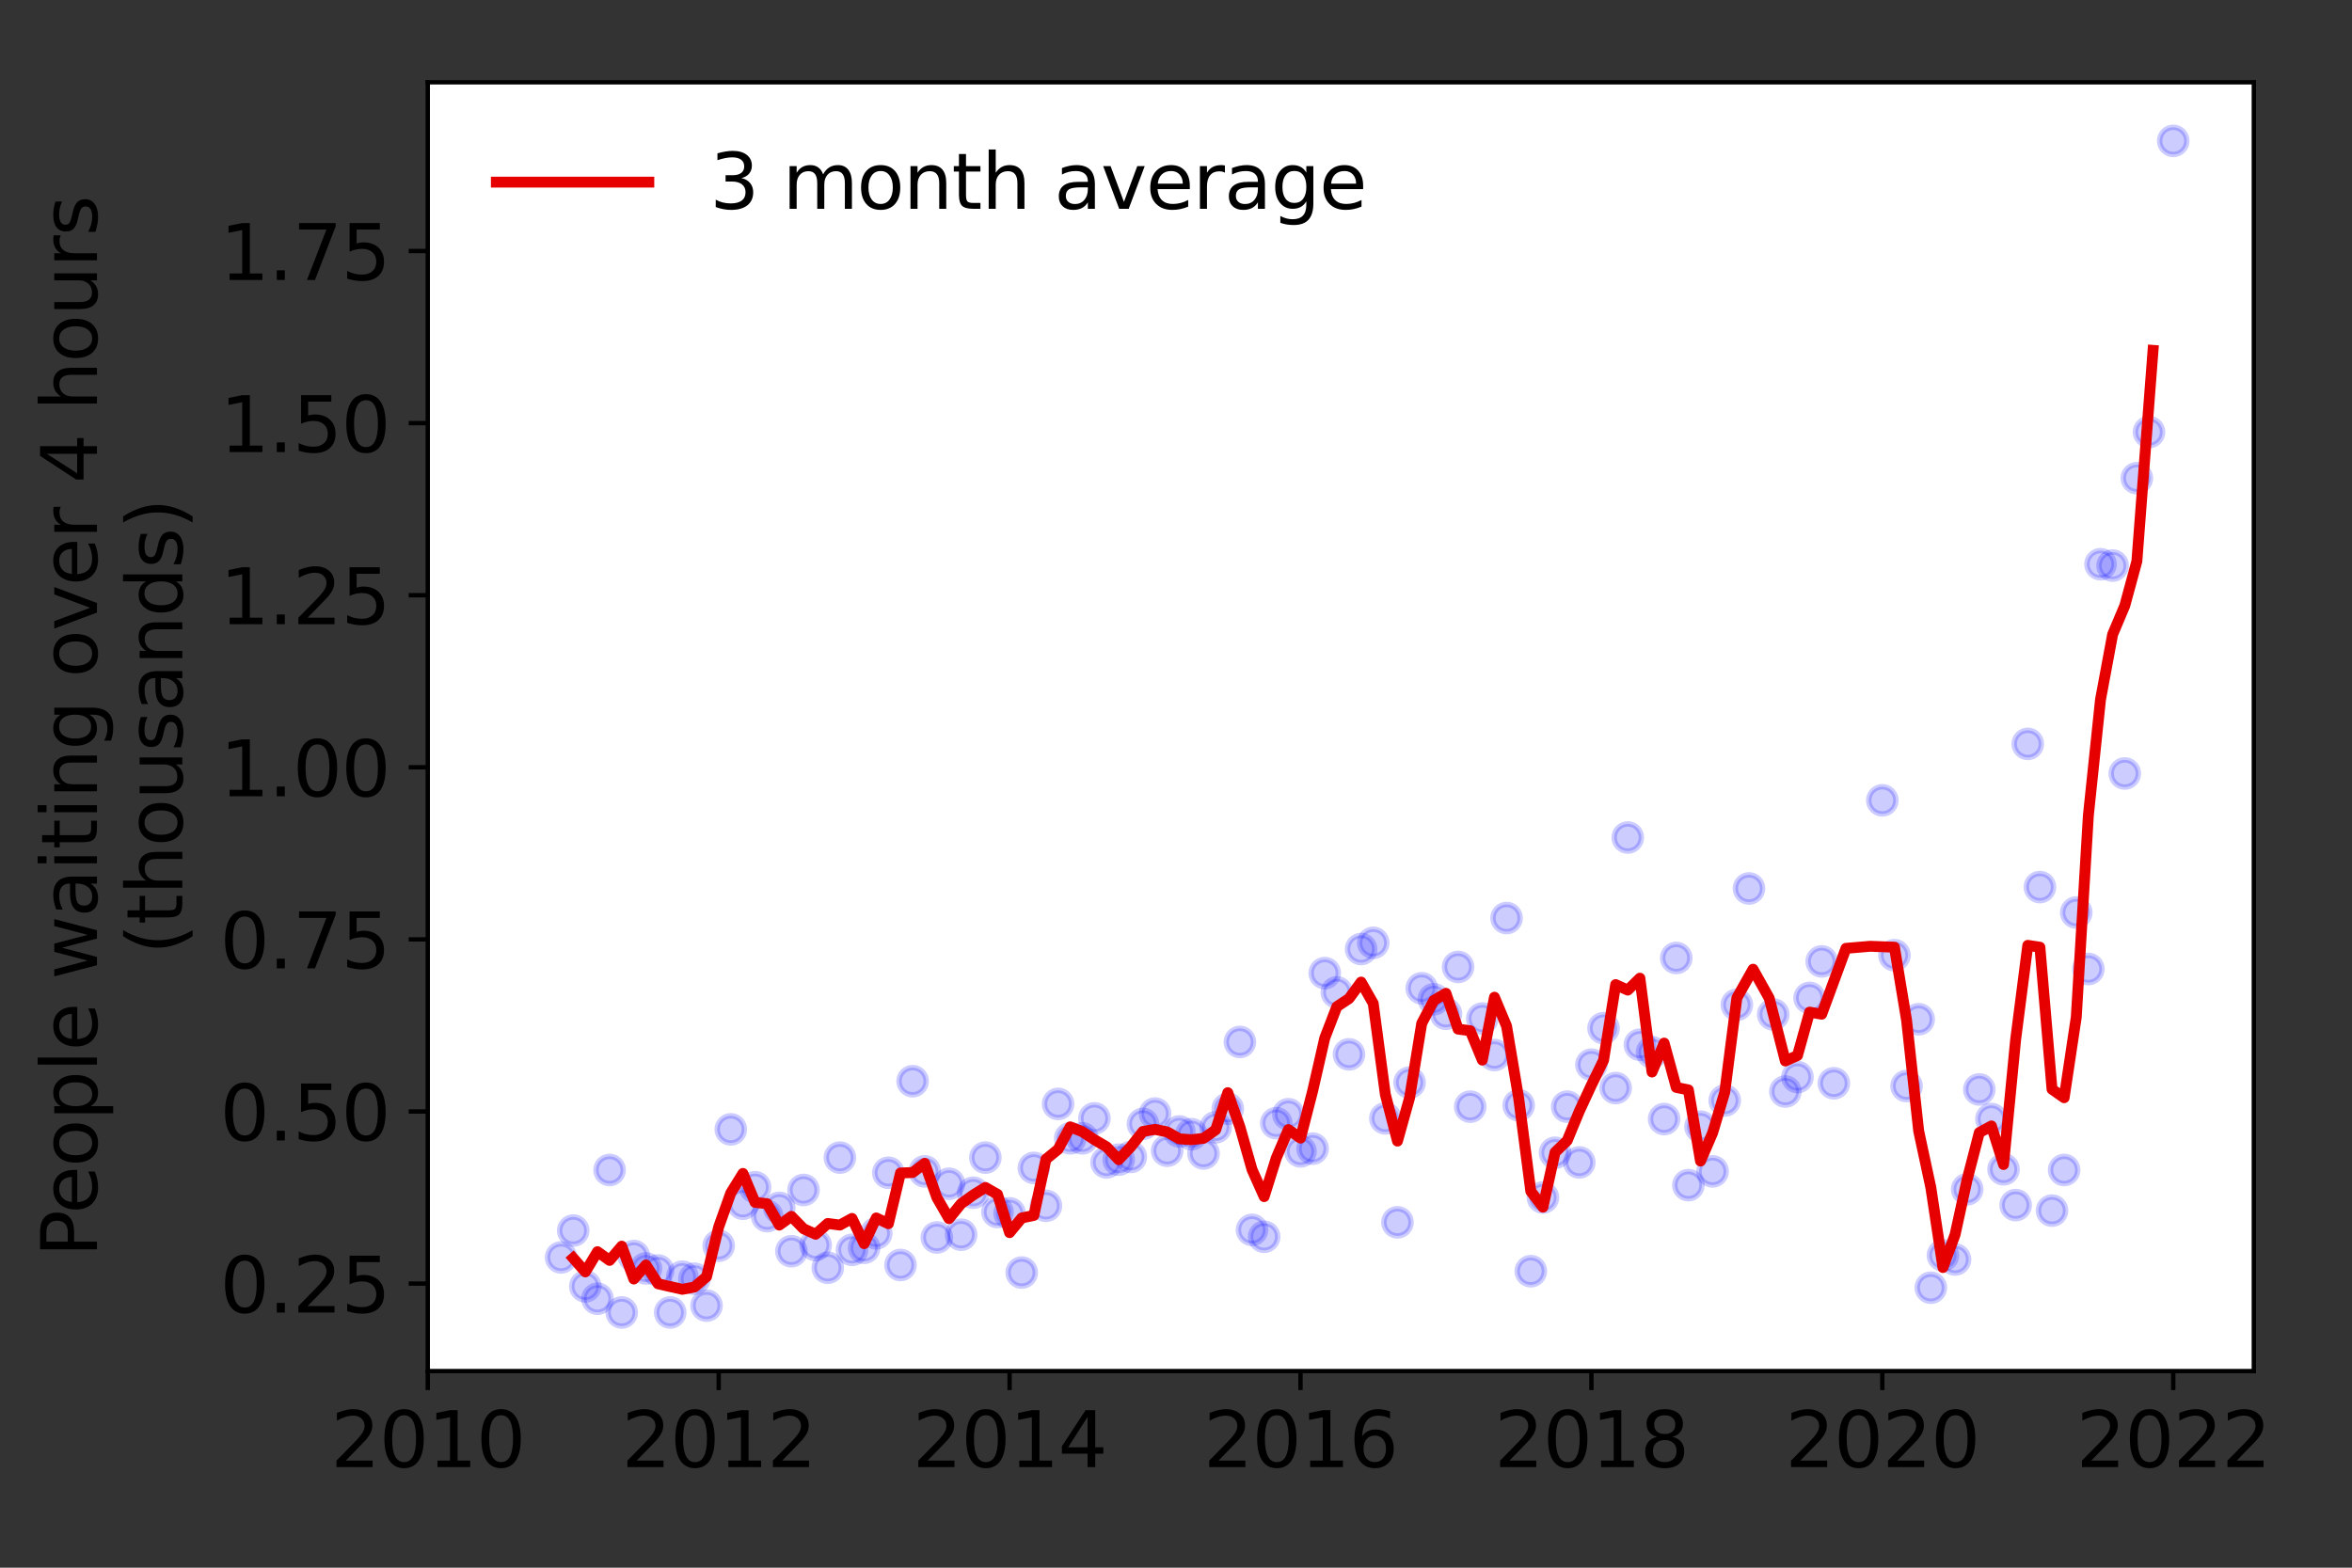 <?xml version="1.0" encoding="utf-8" standalone="no"?>
<!DOCTYPE svg PUBLIC "-//W3C//DTD SVG 1.1//EN"
  "http://www.w3.org/Graphics/SVG/1.1/DTD/svg11.dtd">
<svg height="288pt" version="1.1" viewBox="0 0 432 288" width="432pt" xmlns="http://www.w3.org/2000/svg" xmlns:xlink="http://www.w3.org/1999/xlink">
 <rect x="0" y="0" width="432" height="288" fill="#333333" stroke="none"/>
 <defs>
  <style type="text/css">*{stroke-linecap:butt;stroke-linejoin:round;}</style>
 </defs>
 <g id="figure_1">
  <g id="patch_1">
   <path d="M 0 288 
L 432 288 
L 432 0 
L 0 0 
z
" style="fill:none;"/>
  </g>
  <g id="axes_1">
   <g id="patch_2">
    <path d="M 78.57 251.88 
L 413.971 251.88 
L 413.971 15.12 
L 78.57 15.12 
z
" style="fill:#ffffff;"/>
   </g>
   <g id="matplotlib.axis_1">
    <g id="xtick_1">
     <g id="line2d_1">
      <defs>
       <path d="M 0 0 
L 0 3.5 
" id="md1f82d49aa" style="stroke:#000000;stroke-width:0.8;"/>
      </defs>
      <g>
       <use style="stroke:#000000;stroke-width:0.8;" x="78.57" xlink:href="#md1f82d49aa" y="251.88"/>
      </g>
     </g>
     <g id="text_1">
      <!-- 2010 -->
      <g transform="translate(60.755 269.518)scale(0.14 -0.14)">
       <defs>
        <path d="M 1228 531 
L 3431 531 
L 3431 0 
L 469 0 
L 469 531 
Q 828 903 1448 1529 
Q 2069 2156 2228 2338 
Q 2531 2678 2651 2914 
Q 2772 3150 2772 3378 
Q 2772 3750 2511 3984 
Q 2250 4219 1831 4219 
Q 1534 4219 1204 4116 
Q 875 4013 500 3803 
L 500 4441 
Q 881 4594 1212 4672 
Q 1544 4750 1819 4750 
Q 2544 4750 2975 4387 
Q 3406 4025 3406 3419 
Q 3406 3131 3298 2873 
Q 3191 2616 2906 2266 
Q 2828 2175 2409 1742 
Q 1991 1309 1228 531 
z
" id="DejaVuSans-32" transform="scale(0.016)"/>
        <path d="M 2034 4250 
Q 1547 4250 1301 3770 
Q 1056 3291 1056 2328 
Q 1056 1369 1301 889 
Q 1547 409 2034 409 
Q 2525 409 2770 889 
Q 3016 1369 3016 2328 
Q 3016 3291 2770 3770 
Q 2525 4250 2034 4250 
z
M 2034 4750 
Q 2819 4750 3233 4129 
Q 3647 3509 3647 2328 
Q 3647 1150 3233 529 
Q 2819 -91 2034 -91 
Q 1250 -91 836 529 
Q 422 1150 422 2328 
Q 422 3509 836 4129 
Q 1250 4750 2034 4750 
z
" id="DejaVuSans-30" transform="scale(0.016)"/>
        <path d="M 794 531 
L 1825 531 
L 1825 4091 
L 703 3866 
L 703 4441 
L 1819 4666 
L 2450 4666 
L 2450 531 
L 3481 531 
L 3481 0 
L 794 0 
L 794 531 
z
" id="DejaVuSans-31" transform="scale(0.016)"/>
       </defs>
       <use xlink:href="#DejaVuSans-32"/>
       <use x="63.623" xlink:href="#DejaVuSans-30"/>
       <use x="127.246" xlink:href="#DejaVuSans-31"/>
       <use x="190.869" xlink:href="#DejaVuSans-30"/>
      </g>
     </g>
    </g>
    <g id="xtick_2">
     <g id="line2d_2">
      <g>
       <use style="stroke:#000000;stroke-width:0.8;" x="132.003" xlink:href="#md1f82d49aa" y="251.88"/>
      </g>
     </g>
     <g id="text_2">
      <!-- 2012 -->
      <g transform="translate(114.188 269.518)scale(0.14 -0.14)">
       <use xlink:href="#DejaVuSans-32"/>
       <use x="63.623" xlink:href="#DejaVuSans-30"/>
       <use x="127.246" xlink:href="#DejaVuSans-31"/>
       <use x="190.869" xlink:href="#DejaVuSans-32"/>
      </g>
     </g>
    </g>
    <g id="xtick_3">
     <g id="line2d_3">
      <g>
       <use style="stroke:#000000;stroke-width:0.8;" x="185.435" xlink:href="#md1f82d49aa" y="251.88"/>
      </g>
     </g>
     <g id="text_3">
      <!-- 2014 -->
      <g transform="translate(167.62 269.518)scale(0.14 -0.14)">
       <defs>
        <path d="M 2419 4116 
L 825 1625 
L 2419 1625 
L 2419 4116 
z
M 2253 4666 
L 3047 4666 
L 3047 1625 
L 3713 1625 
L 3713 1100 
L 3047 1100 
L 3047 0 
L 2419 0 
L 2419 1100 
L 313 1100 
L 313 1709 
L 2253 4666 
z
" id="DejaVuSans-34" transform="scale(0.016)"/>
       </defs>
       <use xlink:href="#DejaVuSans-32"/>
       <use x="63.623" xlink:href="#DejaVuSans-30"/>
       <use x="127.246" xlink:href="#DejaVuSans-31"/>
       <use x="190.869" xlink:href="#DejaVuSans-34"/>
      </g>
     </g>
    </g>
    <g id="xtick_4">
     <g id="line2d_4">
      <g>
       <use style="stroke:#000000;stroke-width:0.8;" x="238.868" xlink:href="#md1f82d49aa" y="251.88"/>
      </g>
     </g>
     <g id="text_4">
      <!-- 2016 -->
      <g transform="translate(221.053 269.518)scale(0.14 -0.14)">
       <defs>
        <path d="M 2113 2584 
Q 1688 2584 1439 2293 
Q 1191 2003 1191 1497 
Q 1191 994 1439 701 
Q 1688 409 2113 409 
Q 2538 409 2786 701 
Q 3034 994 3034 1497 
Q 3034 2003 2786 2293 
Q 2538 2584 2113 2584 
z
M 3366 4563 
L 3366 3988 
Q 3128 4100 2886 4159 
Q 2644 4219 2406 4219 
Q 1781 4219 1451 3797 
Q 1122 3375 1075 2522 
Q 1259 2794 1537 2939 
Q 1816 3084 2150 3084 
Q 2853 3084 3261 2657 
Q 3669 2231 3669 1497 
Q 3669 778 3244 343 
Q 2819 -91 2113 -91 
Q 1303 -91 875 529 
Q 447 1150 447 2328 
Q 447 3434 972 4092 
Q 1497 4750 2381 4750 
Q 2619 4750 2861 4703 
Q 3103 4656 3366 4563 
z
" id="DejaVuSans-36" transform="scale(0.016)"/>
       </defs>
       <use xlink:href="#DejaVuSans-32"/>
       <use x="63.623" xlink:href="#DejaVuSans-30"/>
       <use x="127.246" xlink:href="#DejaVuSans-31"/>
       <use x="190.869" xlink:href="#DejaVuSans-36"/>
      </g>
     </g>
    </g>
    <g id="xtick_5">
     <g id="line2d_5">
      <g>
       <use style="stroke:#000000;stroke-width:0.8;" x="292.301" xlink:href="#md1f82d49aa" y="251.88"/>
      </g>
     </g>
     <g id="text_5">
      <!-- 2018 -->
      <g transform="translate(274.486 269.518)scale(0.14 -0.14)">
       <defs>
        <path d="M 2034 2216 
Q 1584 2216 1326 1975 
Q 1069 1734 1069 1313 
Q 1069 891 1326 650 
Q 1584 409 2034 409 
Q 2484 409 2743 651 
Q 3003 894 3003 1313 
Q 3003 1734 2745 1975 
Q 2488 2216 2034 2216 
z
M 1403 2484 
Q 997 2584 770 2862 
Q 544 3141 544 3541 
Q 544 4100 942 4425 
Q 1341 4750 2034 4750 
Q 2731 4750 3128 4425 
Q 3525 4100 3525 3541 
Q 3525 3141 3298 2862 
Q 3072 2584 2669 2484 
Q 3125 2378 3379 2068 
Q 3634 1759 3634 1313 
Q 3634 634 3220 271 
Q 2806 -91 2034 -91 
Q 1263 -91 848 271 
Q 434 634 434 1313 
Q 434 1759 690 2068 
Q 947 2378 1403 2484 
z
M 1172 3481 
Q 1172 3119 1398 2916 
Q 1625 2713 2034 2713 
Q 2441 2713 2670 2916 
Q 2900 3119 2900 3481 
Q 2900 3844 2670 4047 
Q 2441 4250 2034 4250 
Q 1625 4250 1398 4047 
Q 1172 3844 1172 3481 
z
" id="DejaVuSans-38" transform="scale(0.016)"/>
       </defs>
       <use xlink:href="#DejaVuSans-32"/>
       <use x="63.623" xlink:href="#DejaVuSans-30"/>
       <use x="127.246" xlink:href="#DejaVuSans-31"/>
       <use x="190.869" xlink:href="#DejaVuSans-38"/>
      </g>
     </g>
    </g>
    <g id="xtick_6">
     <g id="line2d_6">
      <g>
       <use style="stroke:#000000;stroke-width:0.8;" x="345.733" xlink:href="#md1f82d49aa" y="251.88"/>
      </g>
     </g>
     <g id="text_6">
      <!-- 2020 -->
      <g transform="translate(327.918 269.518)scale(0.14 -0.14)">
       <use xlink:href="#DejaVuSans-32"/>
       <use x="63.623" xlink:href="#DejaVuSans-30"/>
       <use x="127.246" xlink:href="#DejaVuSans-32"/>
       <use x="190.869" xlink:href="#DejaVuSans-30"/>
      </g>
     </g>
    </g>
    <g id="xtick_7">
     <g id="line2d_7">
      <g>
       <use style="stroke:#000000;stroke-width:0.8;" x="399.166" xlink:href="#md1f82d49aa" y="251.88"/>
      </g>
     </g>
     <g id="text_7">
      <!-- 2022 -->
      <g transform="translate(381.351 269.518)scale(0.14 -0.14)">
       <use xlink:href="#DejaVuSans-32"/>
       <use x="63.623" xlink:href="#DejaVuSans-30"/>
       <use x="127.246" xlink:href="#DejaVuSans-32"/>
       <use x="190.869" xlink:href="#DejaVuSans-32"/>
      </g>
     </g>
    </g>
   </g>
   <g id="matplotlib.axis_2">
    <g id="ytick_1">
     <g id="line2d_8">
      <defs>
       <path d="M 0 0 
L -3.5 0 
" id="mc33bb9747c" style="stroke:#000000;stroke-width:0.8;"/>
      </defs>
      <g>
       <use style="stroke:#000000;stroke-width:0.8;" x="78.57" xlink:href="#mc33bb9747c" y="235.807"/>
      </g>
     </g>
     <g id="text_8">
      <!-- 0.25 -->
      <g transform="translate(40.398 241.126)scale(0.14 -0.14)">
       <defs>
        <path d="M 684 794 
L 1344 794 
L 1344 0 
L 684 0 
L 684 794 
z
" id="DejaVuSans-2e" transform="scale(0.016)"/>
        <path d="M 691 4666 
L 3169 4666 
L 3169 4134 
L 1269 4134 
L 1269 2991 
Q 1406 3038 1543 3061 
Q 1681 3084 1819 3084 
Q 2600 3084 3056 2656 
Q 3513 2228 3513 1497 
Q 3513 744 3044 326 
Q 2575 -91 1722 -91 
Q 1428 -91 1123 -41 
Q 819 9 494 109 
L 494 744 
Q 775 591 1075 516 
Q 1375 441 1709 441 
Q 2250 441 2565 725 
Q 2881 1009 2881 1497 
Q 2881 1984 2565 2268 
Q 2250 2553 1709 2553 
Q 1456 2553 1204 2497 
Q 953 2441 691 2322 
L 691 4666 
z
" id="DejaVuSans-35" transform="scale(0.016)"/>
       </defs>
       <use xlink:href="#DejaVuSans-30"/>
       <use x="63.623" xlink:href="#DejaVuSans-2e"/>
       <use x="95.41" xlink:href="#DejaVuSans-32"/>
       <use x="159.033" xlink:href="#DejaVuSans-35"/>
      </g>
     </g>
    </g>
    <g id="ytick_2">
     <g id="line2d_9">
      <g>
       <use style="stroke:#000000;stroke-width:0.8;" x="78.57" xlink:href="#mc33bb9747c" y="204.192"/>
      </g>
     </g>
     <g id="text_9">
      <!-- 0.50 -->
      <g transform="translate(40.398 209.511)scale(0.14 -0.14)">
       <use xlink:href="#DejaVuSans-30"/>
       <use x="63.623" xlink:href="#DejaVuSans-2e"/>
       <use x="95.41" xlink:href="#DejaVuSans-35"/>
       <use x="159.033" xlink:href="#DejaVuSans-30"/>
      </g>
     </g>
    </g>
    <g id="ytick_3">
     <g id="line2d_10">
      <g>
       <use style="stroke:#000000;stroke-width:0.8;" x="78.57" xlink:href="#mc33bb9747c" y="172.576"/>
      </g>
     </g>
     <g id="text_10">
      <!-- 0.75 -->
      <g transform="translate(40.398 177.895)scale(0.14 -0.14)">
       <defs>
        <path d="M 525 4666 
L 3525 4666 
L 3525 4397 
L 1831 0 
L 1172 0 
L 2766 4134 
L 525 4134 
L 525 4666 
z
" id="DejaVuSans-37" transform="scale(0.016)"/>
       </defs>
       <use xlink:href="#DejaVuSans-30"/>
       <use x="63.623" xlink:href="#DejaVuSans-2e"/>
       <use x="95.41" xlink:href="#DejaVuSans-37"/>
       <use x="159.033" xlink:href="#DejaVuSans-35"/>
      </g>
     </g>
    </g>
    <g id="ytick_4">
     <g id="line2d_11">
      <g>
       <use style="stroke:#000000;stroke-width:0.8;" x="78.57" xlink:href="#mc33bb9747c" y="140.961"/>
      </g>
     </g>
     <g id="text_11">
      <!-- 1.00 -->
      <g transform="translate(40.398 146.28)scale(0.14 -0.14)">
       <use xlink:href="#DejaVuSans-31"/>
       <use x="63.623" xlink:href="#DejaVuSans-2e"/>
       <use x="95.41" xlink:href="#DejaVuSans-30"/>
       <use x="159.033" xlink:href="#DejaVuSans-30"/>
      </g>
     </g>
    </g>
    <g id="ytick_5">
     <g id="line2d_12">
      <g>
       <use style="stroke:#000000;stroke-width:0.8;" x="78.57" xlink:href="#mc33bb9747c" y="109.346"/>
      </g>
     </g>
     <g id="text_12">
      <!-- 1.25 -->
      <g transform="translate(40.398 114.665)scale(0.14 -0.14)">
       <use xlink:href="#DejaVuSans-31"/>
       <use x="63.623" xlink:href="#DejaVuSans-2e"/>
       <use x="95.41" xlink:href="#DejaVuSans-32"/>
       <use x="159.033" xlink:href="#DejaVuSans-35"/>
      </g>
     </g>
    </g>
    <g id="ytick_6">
     <g id="line2d_13">
      <g>
       <use style="stroke:#000000;stroke-width:0.8;" x="78.57" xlink:href="#mc33bb9747c" y="77.731"/>
      </g>
     </g>
     <g id="text_13">
      <!-- 1.50 -->
      <g transform="translate(40.398 83.05)scale(0.14 -0.14)">
       <use xlink:href="#DejaVuSans-31"/>
       <use x="63.623" xlink:href="#DejaVuSans-2e"/>
       <use x="95.41" xlink:href="#DejaVuSans-35"/>
       <use x="159.033" xlink:href="#DejaVuSans-30"/>
      </g>
     </g>
    </g>
    <g id="ytick_7">
     <g id="line2d_14">
      <g>
       <use style="stroke:#000000;stroke-width:0.8;" x="78.57" xlink:href="#mc33bb9747c" y="46.116"/>
      </g>
     </g>
     <g id="text_14">
      <!-- 1.75 -->
      <g transform="translate(40.398 51.434)scale(0.14 -0.14)">
       <use xlink:href="#DejaVuSans-31"/>
       <use x="63.623" xlink:href="#DejaVuSans-2e"/>
       <use x="95.41" xlink:href="#DejaVuSans-37"/>
       <use x="159.033" xlink:href="#DejaVuSans-35"/>
      </g>
     </g>
    </g>
    <g id="text_15">
     <!-- People waiting over 4 hours -->
     <g transform="translate(17.81 230.925)rotate(-90)scale(0.14 -0.14)">
      <defs>
       <path d="M 1259 4147 
L 1259 2394 
L 2053 2394 
Q 2494 2394 2734 2622 
Q 2975 2850 2975 3272 
Q 2975 3691 2734 3919 
Q 2494 4147 2053 4147 
L 1259 4147 
z
M 628 4666 
L 2053 4666 
Q 2838 4666 3239 4311 
Q 3641 3956 3641 3272 
Q 3641 2581 3239 2228 
Q 2838 1875 2053 1875 
L 1259 1875 
L 1259 0 
L 628 0 
L 628 4666 
z
" id="DejaVuSans-50" transform="scale(0.016)"/>
       <path d="M 3597 1894 
L 3597 1613 
L 953 1613 
Q 991 1019 1311 708 
Q 1631 397 2203 397 
Q 2534 397 2845 478 
Q 3156 559 3463 722 
L 3463 178 
Q 3153 47 2828 -22 
Q 2503 -91 2169 -91 
Q 1331 -91 842 396 
Q 353 884 353 1716 
Q 353 2575 817 3079 
Q 1281 3584 2069 3584 
Q 2775 3584 3186 3129 
Q 3597 2675 3597 1894 
z
M 3022 2063 
Q 3016 2534 2758 2815 
Q 2500 3097 2075 3097 
Q 1594 3097 1305 2825 
Q 1016 2553 972 2059 
L 3022 2063 
z
" id="DejaVuSans-65" transform="scale(0.016)"/>
       <path d="M 1959 3097 
Q 1497 3097 1228 2736 
Q 959 2375 959 1747 
Q 959 1119 1226 758 
Q 1494 397 1959 397 
Q 2419 397 2687 759 
Q 2956 1122 2956 1747 
Q 2956 2369 2687 2733 
Q 2419 3097 1959 3097 
z
M 1959 3584 
Q 2709 3584 3137 3096 
Q 3566 2609 3566 1747 
Q 3566 888 3137 398 
Q 2709 -91 1959 -91 
Q 1206 -91 779 398 
Q 353 888 353 1747 
Q 353 2609 779 3096 
Q 1206 3584 1959 3584 
z
" id="DejaVuSans-6f" transform="scale(0.016)"/>
       <path d="M 1159 525 
L 1159 -1331 
L 581 -1331 
L 581 3500 
L 1159 3500 
L 1159 2969 
Q 1341 3281 1617 3432 
Q 1894 3584 2278 3584 
Q 2916 3584 3314 3078 
Q 3713 2572 3713 1747 
Q 3713 922 3314 415 
Q 2916 -91 2278 -91 
Q 1894 -91 1617 61 
Q 1341 213 1159 525 
z
M 3116 1747 
Q 3116 2381 2855 2742 
Q 2594 3103 2138 3103 
Q 1681 3103 1420 2742 
Q 1159 2381 1159 1747 
Q 1159 1113 1420 752 
Q 1681 391 2138 391 
Q 2594 391 2855 752 
Q 3116 1113 3116 1747 
z
" id="DejaVuSans-70" transform="scale(0.016)"/>
       <path d="M 603 4863 
L 1178 4863 
L 1178 0 
L 603 0 
L 603 4863 
z
" id="DejaVuSans-6c" transform="scale(0.016)"/>
       <path id="DejaVuSans-20" transform="scale(0.016)"/>
       <path d="M 269 3500 
L 844 3500 
L 1563 769 
L 2278 3500 
L 2956 3500 
L 3675 769 
L 4391 3500 
L 4966 3500 
L 4050 0 
L 3372 0 
L 2619 2869 
L 1863 0 
L 1184 0 
L 269 3500 
z
" id="DejaVuSans-77" transform="scale(0.016)"/>
       <path d="M 2194 1759 
Q 1497 1759 1228 1600 
Q 959 1441 959 1056 
Q 959 750 1161 570 
Q 1363 391 1709 391 
Q 2188 391 2477 730 
Q 2766 1069 2766 1631 
L 2766 1759 
L 2194 1759 
z
M 3341 1997 
L 3341 0 
L 2766 0 
L 2766 531 
Q 2569 213 2275 61 
Q 1981 -91 1556 -91 
Q 1019 -91 701 211 
Q 384 513 384 1019 
Q 384 1609 779 1909 
Q 1175 2209 1959 2209 
L 2766 2209 
L 2766 2266 
Q 2766 2663 2505 2880 
Q 2244 3097 1772 3097 
Q 1472 3097 1187 3025 
Q 903 2953 641 2809 
L 641 3341 
Q 956 3463 1253 3523 
Q 1550 3584 1831 3584 
Q 2591 3584 2966 3190 
Q 3341 2797 3341 1997 
z
" id="DejaVuSans-61" transform="scale(0.016)"/>
       <path d="M 603 3500 
L 1178 3500 
L 1178 0 
L 603 0 
L 603 3500 
z
M 603 4863 
L 1178 4863 
L 1178 4134 
L 603 4134 
L 603 4863 
z
" id="DejaVuSans-69" transform="scale(0.016)"/>
       <path d="M 1172 4494 
L 1172 3500 
L 2356 3500 
L 2356 3053 
L 1172 3053 
L 1172 1153 
Q 1172 725 1289 603 
Q 1406 481 1766 481 
L 2356 481 
L 2356 0 
L 1766 0 
Q 1100 0 847 248 
Q 594 497 594 1153 
L 594 3053 
L 172 3053 
L 172 3500 
L 594 3500 
L 594 4494 
L 1172 4494 
z
" id="DejaVuSans-74" transform="scale(0.016)"/>
       <path d="M 3513 2113 
L 3513 0 
L 2938 0 
L 2938 2094 
Q 2938 2591 2744 2837 
Q 2550 3084 2163 3084 
Q 1697 3084 1428 2787 
Q 1159 2491 1159 1978 
L 1159 0 
L 581 0 
L 581 3500 
L 1159 3500 
L 1159 2956 
Q 1366 3272 1645 3428 
Q 1925 3584 2291 3584 
Q 2894 3584 3203 3211 
Q 3513 2838 3513 2113 
z
" id="DejaVuSans-6e" transform="scale(0.016)"/>
       <path d="M 2906 1791 
Q 2906 2416 2648 2759 
Q 2391 3103 1925 3103 
Q 1463 3103 1205 2759 
Q 947 2416 947 1791 
Q 947 1169 1205 825 
Q 1463 481 1925 481 
Q 2391 481 2648 825 
Q 2906 1169 2906 1791 
z
M 3481 434 
Q 3481 -459 3084 -895 
Q 2688 -1331 1869 -1331 
Q 1566 -1331 1297 -1286 
Q 1028 -1241 775 -1147 
L 775 -588 
Q 1028 -725 1275 -790 
Q 1522 -856 1778 -856 
Q 2344 -856 2625 -561 
Q 2906 -266 2906 331 
L 2906 616 
Q 2728 306 2450 153 
Q 2172 0 1784 0 
Q 1141 0 747 490 
Q 353 981 353 1791 
Q 353 2603 747 3093 
Q 1141 3584 1784 3584 
Q 2172 3584 2450 3431 
Q 2728 3278 2906 2969 
L 2906 3500 
L 3481 3500 
L 3481 434 
z
" id="DejaVuSans-67" transform="scale(0.016)"/>
       <path d="M 191 3500 
L 800 3500 
L 1894 563 
L 2988 3500 
L 3597 3500 
L 2284 0 
L 1503 0 
L 191 3500 
z
" id="DejaVuSans-76" transform="scale(0.016)"/>
       <path d="M 2631 2963 
Q 2534 3019 2420 3045 
Q 2306 3072 2169 3072 
Q 1681 3072 1420 2755 
Q 1159 2438 1159 1844 
L 1159 0 
L 581 0 
L 581 3500 
L 1159 3500 
L 1159 2956 
Q 1341 3275 1631 3429 
Q 1922 3584 2338 3584 
Q 2397 3584 2469 3576 
Q 2541 3569 2628 3553 
L 2631 2963 
z
" id="DejaVuSans-72" transform="scale(0.016)"/>
       <path d="M 3513 2113 
L 3513 0 
L 2938 0 
L 2938 2094 
Q 2938 2591 2744 2837 
Q 2550 3084 2163 3084 
Q 1697 3084 1428 2787 
Q 1159 2491 1159 1978 
L 1159 0 
L 581 0 
L 581 4863 
L 1159 4863 
L 1159 2956 
Q 1366 3272 1645 3428 
Q 1925 3584 2291 3584 
Q 2894 3584 3203 3211 
Q 3513 2838 3513 2113 
z
" id="DejaVuSans-68" transform="scale(0.016)"/>
       <path d="M 544 1381 
L 544 3500 
L 1119 3500 
L 1119 1403 
Q 1119 906 1312 657 
Q 1506 409 1894 409 
Q 2359 409 2629 706 
Q 2900 1003 2900 1516 
L 2900 3500 
L 3475 3500 
L 3475 0 
L 2900 0 
L 2900 538 
Q 2691 219 2414 64 
Q 2138 -91 1772 -91 
Q 1169 -91 856 284 
Q 544 659 544 1381 
z
M 1991 3584 
L 1991 3584 
z
" id="DejaVuSans-75" transform="scale(0.016)"/>
       <path d="M 2834 3397 
L 2834 2853 
Q 2591 2978 2328 3040 
Q 2066 3103 1784 3103 
Q 1356 3103 1142 2972 
Q 928 2841 928 2578 
Q 928 2378 1081 2264 
Q 1234 2150 1697 2047 
L 1894 2003 
Q 2506 1872 2764 1633 
Q 3022 1394 3022 966 
Q 3022 478 2636 193 
Q 2250 -91 1575 -91 
Q 1294 -91 989 -36 
Q 684 19 347 128 
L 347 722 
Q 666 556 975 473 
Q 1284 391 1588 391 
Q 1994 391 2212 530 
Q 2431 669 2431 922 
Q 2431 1156 2273 1281 
Q 2116 1406 1581 1522 
L 1381 1569 
Q 847 1681 609 1914 
Q 372 2147 372 2553 
Q 372 3047 722 3315 
Q 1072 3584 1716 3584 
Q 2034 3584 2315 3537 
Q 2597 3491 2834 3397 
z
" id="DejaVuSans-73" transform="scale(0.016)"/>
      </defs>
      <use xlink:href="#DejaVuSans-50"/>
      <use x="56.678" xlink:href="#DejaVuSans-65"/>
      <use x="118.201" xlink:href="#DejaVuSans-6f"/>
      <use x="179.383" xlink:href="#DejaVuSans-70"/>
      <use x="242.859" xlink:href="#DejaVuSans-6c"/>
      <use x="270.643" xlink:href="#DejaVuSans-65"/>
      <use x="332.166" xlink:href="#DejaVuSans-20"/>
      <use x="363.953" xlink:href="#DejaVuSans-77"/>
      <use x="445.74" xlink:href="#DejaVuSans-61"/>
      <use x="507.02" xlink:href="#DejaVuSans-69"/>
      <use x="534.803" xlink:href="#DejaVuSans-74"/>
      <use x="574.012" xlink:href="#DejaVuSans-69"/>
      <use x="601.795" xlink:href="#DejaVuSans-6e"/>
      <use x="665.174" xlink:href="#DejaVuSans-67"/>
      <use x="728.65" xlink:href="#DejaVuSans-20"/>
      <use x="760.438" xlink:href="#DejaVuSans-6f"/>
      <use x="821.619" xlink:href="#DejaVuSans-76"/>
      <use x="880.799" xlink:href="#DejaVuSans-65"/>
      <use x="942.322" xlink:href="#DejaVuSans-72"/>
      <use x="983.436" xlink:href="#DejaVuSans-20"/>
      <use x="1015.223" xlink:href="#DejaVuSans-34"/>
      <use x="1078.846" xlink:href="#DejaVuSans-20"/>
      <use x="1110.633" xlink:href="#DejaVuSans-68"/>
      <use x="1174.012" xlink:href="#DejaVuSans-6f"/>
      <use x="1235.193" xlink:href="#DejaVuSans-75"/>
      <use x="1298.572" xlink:href="#DejaVuSans-72"/>
      <use x="1339.686" xlink:href="#DejaVuSans-73"/>
     </g>
     <!-- (thousands) -->
     <g transform="translate(33.487 175.325)rotate(-90)scale(0.14 -0.14)">
      <defs>
       <path d="M 1984 4856 
Q 1566 4138 1362 3434 
Q 1159 2731 1159 2009 
Q 1159 1288 1364 580 
Q 1569 -128 1984 -844 
L 1484 -844 
Q 1016 -109 783 600 
Q 550 1309 550 2009 
Q 550 2706 781 3412 
Q 1013 4119 1484 4856 
L 1984 4856 
z
" id="DejaVuSans-28" transform="scale(0.016)"/>
       <path d="M 2906 2969 
L 2906 4863 
L 3481 4863 
L 3481 0 
L 2906 0 
L 2906 525 
Q 2725 213 2448 61 
Q 2172 -91 1784 -91 
Q 1150 -91 751 415 
Q 353 922 353 1747 
Q 353 2572 751 3078 
Q 1150 3584 1784 3584 
Q 2172 3584 2448 3432 
Q 2725 3281 2906 2969 
z
M 947 1747 
Q 947 1113 1208 752 
Q 1469 391 1925 391 
Q 2381 391 2643 752 
Q 2906 1113 2906 1747 
Q 2906 2381 2643 2742 
Q 2381 3103 1925 3103 
Q 1469 3103 1208 2742 
Q 947 2381 947 1747 
z
" id="DejaVuSans-64" transform="scale(0.016)"/>
       <path d="M 513 4856 
L 1013 4856 
Q 1481 4119 1714 3412 
Q 1947 2706 1947 2009 
Q 1947 1309 1714 600 
Q 1481 -109 1013 -844 
L 513 -844 
Q 928 -128 1133 580 
Q 1338 1288 1338 2009 
Q 1338 2731 1133 3434 
Q 928 4138 513 4856 
z
" id="DejaVuSans-29" transform="scale(0.016)"/>
      </defs>
      <use xlink:href="#DejaVuSans-28"/>
      <use x="39.014" xlink:href="#DejaVuSans-74"/>
      <use x="78.223" xlink:href="#DejaVuSans-68"/>
      <use x="141.602" xlink:href="#DejaVuSans-6f"/>
      <use x="202.783" xlink:href="#DejaVuSans-75"/>
      <use x="266.162" xlink:href="#DejaVuSans-73"/>
      <use x="318.262" xlink:href="#DejaVuSans-61"/>
      <use x="379.541" xlink:href="#DejaVuSans-6e"/>
      <use x="442.92" xlink:href="#DejaVuSans-64"/>
      <use x="506.396" xlink:href="#DejaVuSans-73"/>
      <use x="558.496" xlink:href="#DejaVuSans-29"/>
     </g>
    </g>
   </g>
   <g id="line2d_15">
    <defs>
     <path d="M 0 2.5 
C 0.663 2.5 1.299 2.237 1.768 1.768 
C 2.237 1.299 2.5 0.663 2.5 0 
C 2.5 -0.663 2.237 -1.299 1.768 -1.768 
C 1.299 -2.237 0.663 -2.5 0 -2.5 
C -0.663 -2.5 -1.299 -2.237 -1.768 -1.768 
C -2.237 -1.299 -2.5 -0.663 -2.5 0 
C -2.5 0.663 -2.237 1.299 -1.768 1.768 
C -1.299 2.237 -0.663 2.5 0 2.5 
z
" id="m93078df334" style="stroke:#0000ff;stroke-opacity:0.2;"/>
    </defs>
    <g clip-path="url(#p96818ab43a)">
     <use style="fill:#0000ff;fill-opacity:0.2;stroke:#0000ff;stroke-opacity:0.2;" x="399.166" xlink:href="#m93078df334" y="25.882"/>
     <use style="fill:#0000ff;fill-opacity:0.2;stroke:#0000ff;stroke-opacity:0.2;" x="394.713" xlink:href="#m93078df334" y="79.375"/>
     <use style="fill:#0000ff;fill-opacity:0.2;stroke:#0000ff;stroke-opacity:0.2;" x="392.487" xlink:href="#m93078df334" y="87.848"/>
     <use style="fill:#0000ff;fill-opacity:0.2;stroke:#0000ff;stroke-opacity:0.2;" x="390.261" xlink:href="#m93078df334" y="142.099"/>
     <use style="fill:#0000ff;fill-opacity:0.2;stroke:#0000ff;stroke-opacity:0.2;" x="388.034" xlink:href="#m93078df334" y="103.908"/>
     <use style="fill:#0000ff;fill-opacity:0.2;stroke:#0000ff;stroke-opacity:0.2;" x="385.808" xlink:href="#m93078df334" y="103.655"/>
     <use style="fill:#0000ff;fill-opacity:0.2;stroke:#0000ff;stroke-opacity:0.2;" x="383.581" xlink:href="#m93078df334" y="178.014"/>
     <use style="fill:#0000ff;fill-opacity:0.2;stroke:#0000ff;stroke-opacity:0.2;" x="381.355" xlink:href="#m93078df334" y="167.644"/>
     <use style="fill:#0000ff;fill-opacity:0.2;stroke:#0000ff;stroke-opacity:0.2;" x="379.129" xlink:href="#m93078df334" y="214.941"/>
     <use style="fill:#0000ff;fill-opacity:0.2;stroke:#0000ff;stroke-opacity:0.2;" x="376.902" xlink:href="#m93078df334" y="222.402"/>
     <use style="fill:#0000ff;fill-opacity:0.2;stroke:#0000ff;stroke-opacity:0.2;" x="374.676" xlink:href="#m93078df334" y="162.965"/>
     <use style="fill:#0000ff;fill-opacity:0.2;stroke:#0000ff;stroke-opacity:0.2;" x="372.45" xlink:href="#m93078df334" y="136.662"/>
     <use style="fill:#0000ff;fill-opacity:0.2;stroke:#0000ff;stroke-opacity:0.2;" x="370.223" xlink:href="#m93078df334" y="221.39"/>
     <use style="fill:#0000ff;fill-opacity:0.2;stroke:#0000ff;stroke-opacity:0.2;" x="367.997" xlink:href="#m93078df334" y="214.814"/>
     <use style="fill:#0000ff;fill-opacity:0.2;stroke:#0000ff;stroke-opacity:0.2;" x="365.771" xlink:href="#m93078df334" y="205.583"/>
     <use style="fill:#0000ff;fill-opacity:0.2;stroke:#0000ff;stroke-opacity:0.2;" x="363.544" xlink:href="#m93078df334" y="200.145"/>
     <use style="fill:#0000ff;fill-opacity:0.2;stroke:#0000ff;stroke-opacity:0.2;" x="361.318" xlink:href="#m93078df334" y="218.482"/>
     <use style="fill:#0000ff;fill-opacity:0.2;stroke:#0000ff;stroke-opacity:0.2;" x="359.091" xlink:href="#m93078df334" y="231.381"/>
     <use style="fill:#0000ff;fill-opacity:0.2;stroke:#0000ff;stroke-opacity:0.2;" x="356.865" xlink:href="#m93078df334" y="230.622"/>
     <use style="fill:#0000ff;fill-opacity:0.2;stroke:#0000ff;stroke-opacity:0.2;" x="354.639" xlink:href="#m93078df334" y="236.566"/>
     <use style="fill:#0000ff;fill-opacity:0.2;stroke:#0000ff;stroke-opacity:0.2;" x="352.412" xlink:href="#m93078df334" y="187.246"/>
     <use style="fill:#0000ff;fill-opacity:0.2;stroke:#0000ff;stroke-opacity:0.2;" x="350.186" xlink:href="#m93078df334" y="199.513"/>
     <use style="fill:#0000ff;fill-opacity:0.2;stroke:#0000ff;stroke-opacity:0.2;" x="347.96" xlink:href="#m93078df334" y="175.485"/>
     <use style="fill:#0000ff;fill-opacity:0.2;stroke:#0000ff;stroke-opacity:0.2;" x="345.733" xlink:href="#m93078df334" y="147.031"/>
     <use style="fill:#0000ff;fill-opacity:0.2;stroke:#0000ff;stroke-opacity:0.2;" x="336.828" xlink:href="#m93078df334" y="199.007"/>
     <use style="fill:#0000ff;fill-opacity:0.2;stroke:#0000ff;stroke-opacity:0.2;" x="334.601" xlink:href="#m93078df334" y="176.623"/>
     <use style="fill:#0000ff;fill-opacity:0.2;stroke:#0000ff;stroke-opacity:0.2;" x="332.375" xlink:href="#m93078df334" y="183.326"/>
     <use style="fill:#0000ff;fill-opacity:0.2;stroke:#0000ff;stroke-opacity:0.2;" x="330.149" xlink:href="#m93078df334" y="197.869"/>
     <use style="fill:#0000ff;fill-opacity:0.2;stroke:#0000ff;stroke-opacity:0.2;" x="327.922" xlink:href="#m93078df334" y="200.524"/>
     <use style="fill:#0000ff;fill-opacity:0.2;stroke:#0000ff;stroke-opacity:0.2;" x="325.696" xlink:href="#m93078df334" y="186.361"/>
     <use style="fill:#0000ff;fill-opacity:0.2;stroke:#0000ff;stroke-opacity:0.2;" x="321.243" xlink:href="#m93078df334" y="163.218"/>
     <use style="fill:#0000ff;fill-opacity:0.2;stroke:#0000ff;stroke-opacity:0.2;" x="319.017" xlink:href="#m93078df334" y="184.59"/>
     <use style="fill:#0000ff;fill-opacity:0.2;stroke:#0000ff;stroke-opacity:0.2;" x="316.791" xlink:href="#m93078df334" y="202.168"/>
     <use style="fill:#0000ff;fill-opacity:0.2;stroke:#0000ff;stroke-opacity:0.2;" x="314.564" xlink:href="#m93078df334" y="215.194"/>
     <use style="fill:#0000ff;fill-opacity:0.2;stroke:#0000ff;stroke-opacity:0.2;" x="312.338" xlink:href="#m93078df334" y="206.974"/>
     <use style="fill:#0000ff;fill-opacity:0.2;stroke:#0000ff;stroke-opacity:0.2;" x="310.112" xlink:href="#m93078df334" y="217.723"/>
     <use style="fill:#0000ff;fill-opacity:0.2;stroke:#0000ff;stroke-opacity:0.2;" x="307.885" xlink:href="#m93078df334" y="175.991"/>
     <use style="fill:#0000ff;fill-opacity:0.2;stroke:#0000ff;stroke-opacity:0.2;" x="305.659" xlink:href="#m93078df334" y="205.583"/>
     <use style="fill:#0000ff;fill-opacity:0.2;stroke:#0000ff;stroke-opacity:0.2;" x="303.432" xlink:href="#m93078df334" y="193.316"/>
     <use style="fill:#0000ff;fill-opacity:0.2;stroke:#0000ff;stroke-opacity:0.2;" x="301.206" xlink:href="#m93078df334" y="191.925"/>
     <use style="fill:#0000ff;fill-opacity:0.2;stroke:#0000ff;stroke-opacity:0.2;" x="298.98" xlink:href="#m93078df334" y="153.86"/>
     <use style="fill:#0000ff;fill-opacity:0.2;stroke:#0000ff;stroke-opacity:0.2;" x="296.753" xlink:href="#m93078df334" y="199.892"/>
     <use style="fill:#0000ff;fill-opacity:0.2;stroke:#0000ff;stroke-opacity:0.2;" x="294.527" xlink:href="#m93078df334" y="188.89"/>
     <use style="fill:#0000ff;fill-opacity:0.2;stroke:#0000ff;stroke-opacity:0.2;" x="292.301" xlink:href="#m93078df334" y="195.592"/>
     <use style="fill:#0000ff;fill-opacity:0.2;stroke:#0000ff;stroke-opacity:0.2;" x="290.074" xlink:href="#m93078df334" y="213.55"/>
     <use style="fill:#0000ff;fill-opacity:0.2;stroke:#0000ff;stroke-opacity:0.2;" x="287.848" xlink:href="#m93078df334" y="203.306"/>
     <use style="fill:#0000ff;fill-opacity:0.2;stroke:#0000ff;stroke-opacity:0.2;" x="285.622" xlink:href="#m93078df334" y="211.779"/>
     <use style="fill:#0000ff;fill-opacity:0.2;stroke:#0000ff;stroke-opacity:0.2;" x="283.395" xlink:href="#m93078df334" y="219.999"/>
     <use style="fill:#0000ff;fill-opacity:0.2;stroke:#0000ff;stroke-opacity:0.2;" x="281.169" xlink:href="#m93078df334" y="233.531"/>
     <use style="fill:#0000ff;fill-opacity:0.2;stroke:#0000ff;stroke-opacity:0.2;" x="278.942" xlink:href="#m93078df334" y="203.053"/>
     <use style="fill:#0000ff;fill-opacity:0.2;stroke:#0000ff;stroke-opacity:0.2;" x="276.716" xlink:href="#m93078df334" y="168.656"/>
     <use style="fill:#0000ff;fill-opacity:0.2;stroke:#0000ff;stroke-opacity:0.2;" x="274.49" xlink:href="#m93078df334" y="193.822"/>
     <use style="fill:#0000ff;fill-opacity:0.2;stroke:#0000ff;stroke-opacity:0.2;" x="272.263" xlink:href="#m93078df334" y="187.119"/>
     <use style="fill:#0000ff;fill-opacity:0.2;stroke:#0000ff;stroke-opacity:0.2;" x="270.037" xlink:href="#m93078df334" y="203.306"/>
     <use style="fill:#0000ff;fill-opacity:0.2;stroke:#0000ff;stroke-opacity:0.2;" x="267.811" xlink:href="#m93078df334" y="177.635"/>
     <use style="fill:#0000ff;fill-opacity:0.2;stroke:#0000ff;stroke-opacity:0.2;" x="265.584" xlink:href="#m93078df334" y="186.234"/>
     <use style="fill:#0000ff;fill-opacity:0.2;stroke:#0000ff;stroke-opacity:0.2;" x="263.358" xlink:href="#m93078df334" y="183.578"/>
     <use style="fill:#0000ff;fill-opacity:0.2;stroke:#0000ff;stroke-opacity:0.2;" x="261.132" xlink:href="#m93078df334" y="181.555"/>
     <use style="fill:#0000ff;fill-opacity:0.2;stroke:#0000ff;stroke-opacity:0.2;" x="258.905" xlink:href="#m93078df334" y="198.88"/>
     <use style="fill:#0000ff;fill-opacity:0.2;stroke:#0000ff;stroke-opacity:0.2;" x="256.679" xlink:href="#m93078df334" y="224.552"/>
     <use style="fill:#0000ff;fill-opacity:0.2;stroke:#0000ff;stroke-opacity:0.2;" x="254.453" xlink:href="#m93078df334" y="205.456"/>
     <use style="fill:#0000ff;fill-opacity:0.2;stroke:#0000ff;stroke-opacity:0.2;" x="252.226" xlink:href="#m93078df334" y="173.209"/>
     <use style="fill:#0000ff;fill-opacity:0.2;stroke:#0000ff;stroke-opacity:0.2;" x="250" xlink:href="#m93078df334" y="174.347"/>
     <use style="fill:#0000ff;fill-opacity:0.2;stroke:#0000ff;stroke-opacity:0.2;" x="247.773" xlink:href="#m93078df334" y="193.695"/>
     <use style="fill:#0000ff;fill-opacity:0.2;stroke:#0000ff;stroke-opacity:0.2;" x="245.547" xlink:href="#m93078df334" y="182.314"/>
     <use style="fill:#0000ff;fill-opacity:0.2;stroke:#0000ff;stroke-opacity:0.2;" x="243.321" xlink:href="#m93078df334" y="178.773"/>
     <use style="fill:#0000ff;fill-opacity:0.2;stroke:#0000ff;stroke-opacity:0.2;" x="241.094" xlink:href="#m93078df334" y="211.02"/>
     <use style="fill:#0000ff;fill-opacity:0.2;stroke:#0000ff;stroke-opacity:0.2;" x="238.868" xlink:href="#m93078df334" y="211.526"/>
     <use style="fill:#0000ff;fill-opacity:0.2;stroke:#0000ff;stroke-opacity:0.2;" x="236.642" xlink:href="#m93078df334" y="204.697"/>
     <use style="fill:#0000ff;fill-opacity:0.2;stroke:#0000ff;stroke-opacity:0.2;" x="234.415" xlink:href="#m93078df334" y="206.341"/>
     <use style="fill:#0000ff;fill-opacity:0.2;stroke:#0000ff;stroke-opacity:0.2;" x="232.189" xlink:href="#m93078df334" y="227.207"/>
     <use style="fill:#0000ff;fill-opacity:0.2;stroke:#0000ff;stroke-opacity:0.2;" x="229.963" xlink:href="#m93078df334" y="225.943"/>
     <use style="fill:#0000ff;fill-opacity:0.2;stroke:#0000ff;stroke-opacity:0.2;" x="227.736" xlink:href="#m93078df334" y="191.419"/>
     <use style="fill:#0000ff;fill-opacity:0.2;stroke:#0000ff;stroke-opacity:0.2;" x="225.51" xlink:href="#m93078df334" y="203.686"/>
     <use style="fill:#0000ff;fill-opacity:0.2;stroke:#0000ff;stroke-opacity:0.2;" x="223.283" xlink:href="#m93078df334" y="207.1"/>
     <use style="fill:#0000ff;fill-opacity:0.2;stroke:#0000ff;stroke-opacity:0.2;" x="221.057" xlink:href="#m93078df334" y="211.906"/>
     <use style="fill:#0000ff;fill-opacity:0.2;stroke:#0000ff;stroke-opacity:0.2;" x="218.831" xlink:href="#m93078df334" y="208.365"/>
     <use style="fill:#0000ff;fill-opacity:0.2;stroke:#0000ff;stroke-opacity:0.2;" x="216.604" xlink:href="#m93078df334" y="207.859"/>
     <use style="fill:#0000ff;fill-opacity:0.2;stroke:#0000ff;stroke-opacity:0.2;" x="214.378" xlink:href="#m93078df334" y="211.4"/>
     <use style="fill:#0000ff;fill-opacity:0.2;stroke:#0000ff;stroke-opacity:0.2;" x="212.152" xlink:href="#m93078df334" y="204.571"/>
     <use style="fill:#0000ff;fill-opacity:0.2;stroke:#0000ff;stroke-opacity:0.2;" x="209.925" xlink:href="#m93078df334" y="206.468"/>
     <use style="fill:#0000ff;fill-opacity:0.2;stroke:#0000ff;stroke-opacity:0.2;" x="207.699" xlink:href="#m93078df334" y="212.538"/>
     <use style="fill:#0000ff;fill-opacity:0.2;stroke:#0000ff;stroke-opacity:0.2;" x="205.473" xlink:href="#m93078df334" y="213.044"/>
     <use style="fill:#0000ff;fill-opacity:0.2;stroke:#0000ff;stroke-opacity:0.2;" x="203.246" xlink:href="#m93078df334" y="213.55"/>
     <use style="fill:#0000ff;fill-opacity:0.2;stroke:#0000ff;stroke-opacity:0.2;" x="201.02" xlink:href="#m93078df334" y="205.456"/>
     <use style="fill:#0000ff;fill-opacity:0.2;stroke:#0000ff;stroke-opacity:0.2;" x="198.793" xlink:href="#m93078df334" y="209.124"/>
     <use style="fill:#0000ff;fill-opacity:0.2;stroke:#0000ff;stroke-opacity:0.2;" x="196.567" xlink:href="#m93078df334" y="209.124"/>
     <use style="fill:#0000ff;fill-opacity:0.2;stroke:#0000ff;stroke-opacity:0.2;" x="194.341" xlink:href="#m93078df334" y="202.801"/>
     <use style="fill:#0000ff;fill-opacity:0.2;stroke:#0000ff;stroke-opacity:0.2;" x="192.114" xlink:href="#m93078df334" y="221.517"/>
     <use style="fill:#0000ff;fill-opacity:0.2;stroke:#0000ff;stroke-opacity:0.2;" x="189.888" xlink:href="#m93078df334" y="214.561"/>
     <use style="fill:#0000ff;fill-opacity:0.2;stroke:#0000ff;stroke-opacity:0.2;" x="187.662" xlink:href="#m93078df334" y="233.783"/>
     <use style="fill:#0000ff;fill-opacity:0.2;stroke:#0000ff;stroke-opacity:0.2;" x="185.435" xlink:href="#m93078df334" y="222.908"/>
     <use style="fill:#0000ff;fill-opacity:0.2;stroke:#0000ff;stroke-opacity:0.2;" x="183.209" xlink:href="#m93078df334" y="222.655"/>
     <use style="fill:#0000ff;fill-opacity:0.2;stroke:#0000ff;stroke-opacity:0.2;" x="180.983" xlink:href="#m93078df334" y="212.664"/>
     <use style="fill:#0000ff;fill-opacity:0.2;stroke:#0000ff;stroke-opacity:0.2;" x="178.756" xlink:href="#m93078df334" y="219.114"/>
     <use style="fill:#0000ff;fill-opacity:0.2;stroke:#0000ff;stroke-opacity:0.2;" x="176.53" xlink:href="#m93078df334" y="226.828"/>
     <use style="fill:#0000ff;fill-opacity:0.2;stroke:#0000ff;stroke-opacity:0.2;" x="174.304" xlink:href="#m93078df334" y="217.47"/>
     <use style="fill:#0000ff;fill-opacity:0.2;stroke:#0000ff;stroke-opacity:0.2;" x="172.077" xlink:href="#m93078df334" y="227.334"/>
     <use style="fill:#0000ff;fill-opacity:0.2;stroke:#0000ff;stroke-opacity:0.2;" x="169.851" xlink:href="#m93078df334" y="215.194"/>
     <use style="fill:#0000ff;fill-opacity:0.2;stroke:#0000ff;stroke-opacity:0.2;" x="167.624" xlink:href="#m93078df334" y="198.627"/>
     <use style="fill:#0000ff;fill-opacity:0.2;stroke:#0000ff;stroke-opacity:0.2;" x="165.398" xlink:href="#m93078df334" y="232.392"/>
     <use style="fill:#0000ff;fill-opacity:0.2;stroke:#0000ff;stroke-opacity:0.2;" x="163.172" xlink:href="#m93078df334" y="215.447"/>
     <use style="fill:#0000ff;fill-opacity:0.2;stroke:#0000ff;stroke-opacity:0.2;" x="160.945" xlink:href="#m93078df334" y="226.575"/>
     <use style="fill:#0000ff;fill-opacity:0.2;stroke:#0000ff;stroke-opacity:0.2;" x="158.719" xlink:href="#m93078df334" y="229.231"/>
     <use style="fill:#0000ff;fill-opacity:0.2;stroke:#0000ff;stroke-opacity:0.2;" x="156.493" xlink:href="#m93078df334" y="229.61"/>
     <use style="fill:#0000ff;fill-opacity:0.2;stroke:#0000ff;stroke-opacity:0.2;" x="154.266" xlink:href="#m93078df334" y="212.664"/>
     <use style="fill:#0000ff;fill-opacity:0.2;stroke:#0000ff;stroke-opacity:0.2;" x="152.04" xlink:href="#m93078df334" y="232.898"/>
     <use style="fill:#0000ff;fill-opacity:0.2;stroke:#0000ff;stroke-opacity:0.2;" x="149.814" xlink:href="#m93078df334" y="228.725"/>
     <use style="fill:#0000ff;fill-opacity:0.2;stroke:#0000ff;stroke-opacity:0.2;" x="147.587" xlink:href="#m93078df334" y="218.608"/>
     <use style="fill:#0000ff;fill-opacity:0.2;stroke:#0000ff;stroke-opacity:0.2;" x="145.361" xlink:href="#m93078df334" y="229.863"/>
     <use style="fill:#0000ff;fill-opacity:0.2;stroke:#0000ff;stroke-opacity:0.2;" x="143.134" xlink:href="#m93078df334" y="221.896"/>
     <use style="fill:#0000ff;fill-opacity:0.2;stroke:#0000ff;stroke-opacity:0.2;" x="140.908" xlink:href="#m93078df334" y="223.414"/>
     <use style="fill:#0000ff;fill-opacity:0.2;stroke:#0000ff;stroke-opacity:0.2;" x="138.682" xlink:href="#m93078df334" y="218.102"/>
     <use style="fill:#0000ff;fill-opacity:0.2;stroke:#0000ff;stroke-opacity:0.2;" x="136.455" xlink:href="#m93078df334" y="221.137"/>
     <use style="fill:#0000ff;fill-opacity:0.2;stroke:#0000ff;stroke-opacity:0.2;" x="134.229" xlink:href="#m93078df334" y="207.48"/>
     <use style="fill:#0000ff;fill-opacity:0.2;stroke:#0000ff;stroke-opacity:0.2;" x="132.003" xlink:href="#m93078df334" y="228.851"/>
     <use style="fill:#0000ff;fill-opacity:0.2;stroke:#0000ff;stroke-opacity:0.2;" x="129.776" xlink:href="#m93078df334" y="239.854"/>
     <use style="fill:#0000ff;fill-opacity:0.2;stroke:#0000ff;stroke-opacity:0.2;" x="127.55" xlink:href="#m93078df334" y="234.922"/>
     <use style="fill:#0000ff;fill-opacity:0.2;stroke:#0000ff;stroke-opacity:0.2;" x="125.324" xlink:href="#m93078df334" y="234.542"/>
     <use style="fill:#0000ff;fill-opacity:0.2;stroke:#0000ff;stroke-opacity:0.2;" x="123.097" xlink:href="#m93078df334" y="241.118"/>
     <use style="fill:#0000ff;fill-opacity:0.2;stroke:#0000ff;stroke-opacity:0.2;" x="120.871" xlink:href="#m93078df334" y="233.404"/>
     <use style="fill:#0000ff;fill-opacity:0.2;stroke:#0000ff;stroke-opacity:0.2;" x="118.644" xlink:href="#m93078df334" y="233.025"/>
     <use style="fill:#0000ff;fill-opacity:0.2;stroke:#0000ff;stroke-opacity:0.2;" x="116.418" xlink:href="#m93078df334" y="230.748"/>
     <use style="fill:#0000ff;fill-opacity:0.2;stroke:#0000ff;stroke-opacity:0.2;" x="114.192" xlink:href="#m93078df334" y="241.118"/>
     <use style="fill:#0000ff;fill-opacity:0.2;stroke:#0000ff;stroke-opacity:0.2;" x="111.965" xlink:href="#m93078df334" y="214.941"/>
     <use style="fill:#0000ff;fill-opacity:0.2;stroke:#0000ff;stroke-opacity:0.2;" x="109.739" xlink:href="#m93078df334" y="238.589"/>
     <use style="fill:#0000ff;fill-opacity:0.2;stroke:#0000ff;stroke-opacity:0.2;" x="107.513" xlink:href="#m93078df334" y="236.313"/>
     <use style="fill:#0000ff;fill-opacity:0.2;stroke:#0000ff;stroke-opacity:0.2;" x="105.286" xlink:href="#m93078df334" y="226.069"/>
     <use style="fill:#0000ff;fill-opacity:0.2;stroke:#0000ff;stroke-opacity:0.2;" x="103.06" xlink:href="#m93078df334" y="231.001"/>
    </g>
   </g>
   <g id="line2d_16">
    <path clip-path="url(#p96818ab43a)" d="M 395.455 64.368 
L 392.487 103.107 
L 390.261 111.285 
L 388.034 116.554 
L 385.808 128.526 
L 383.581 149.771 
L 381.355 186.866 
L 379.129 201.662 
L 376.902 200.103 
L 374.676 174.01 
L 372.45 173.672 
L 370.223 190.955 
L 367.997 213.929 
L 365.771 206.847 
L 363.544 208.07 
L 361.318 216.669 
L 359.091 226.828 
L 356.865 232.856 
L 354.639 218.144 
L 352.412 207.775 
L 350.186 187.414 
L 347.96 174.01 
L 343.507 173.841 
L 339.054 174.22 
L 334.601 186.318 
L 332.375 185.939 
L 330.149 193.906 
L 327.922 194.918 
L 324.954 183.368 
L 321.985 178.056 
L 319.017 183.326 
L 316.791 200.651 
L 314.564 208.112 
L 312.338 213.297 
L 310.112 200.229 
L 307.885 199.765 
L 305.659 191.63 
L 303.432 196.941 
L 301.206 179.7 
L 298.98 181.892 
L 296.753 180.881 
L 294.527 194.791 
L 292.301 199.344 
L 290.074 204.149 
L 287.848 209.545 
L 285.622 211.695 
L 283.395 221.77 
L 281.169 218.861 
L 278.942 201.747 
L 276.716 188.51 
L 274.49 183.199 
L 272.263 194.749 
L 270.037 189.354 
L 267.811 189.058 
L 265.584 182.483 
L 263.358 183.789 
L 261.132 188.005 
L 258.905 201.662 
L 256.679 209.629 
L 254.453 201.072 
L 252.226 184.337 
L 250 180.417 
L 247.773 183.452 
L 245.547 184.927 
L 243.321 190.702 
L 241.094 200.44 
L 238.868 209.081 
L 236.642 207.522 
L 234.415 212.749 
L 232.189 219.831 
L 229.963 214.856 
L 227.736 207.016 
L 225.51 200.735 
L 223.283 207.564 
L 221.057 209.124 
L 218.831 209.377 
L 216.604 209.208 
L 214.378 207.943 
L 212.152 207.48 
L 209.925 207.859 
L 207.699 210.683 
L 205.473 213.044 
L 203.246 210.683 
L 201.02 209.377 
L 198.793 207.901 
L 196.567 207.016 
L 194.341 211.147 
L 192.114 212.96 
L 189.888 223.287 
L 187.662 223.751 
L 185.435 226.449 
L 183.209 219.409 
L 180.983 218.144 
L 178.756 219.536 
L 176.53 221.137 
L 174.304 223.877 
L 172.077 219.999 
L 169.851 213.718 
L 167.624 215.404 
L 165.398 215.489 
L 163.172 224.805 
L 160.945 223.751 
L 158.719 228.472 
L 156.493 223.835 
L 154.266 225.058 
L 152.04 224.763 
L 149.814 226.744 
L 147.587 225.732 
L 145.361 223.456 
L 143.134 225.058 
L 140.908 221.137 
L 138.682 220.884 
L 136.455 215.573 
L 134.229 219.156 
L 132.003 225.395 
L 129.776 234.542 
L 127.55 236.439 
L 125.324 236.861 
L 123.097 236.355 
L 120.871 235.849 
L 118.644 232.392 
L 116.418 234.964 
L 114.192 228.936 
L 111.965 231.549 
L 109.739 229.947 
L 107.513 233.657 
L 105.286 231.128 
" style="fill:none;stroke:#e60000;stroke-linecap:square;stroke-width:2;"/>
   </g>
   <g id="patch_3">
    <path d="M 78.57 251.88 
L 78.57 15.12 
" style="fill:none;stroke:#000000;stroke-linecap:square;stroke-linejoin:miter;stroke-width:0.8;"/>
   </g>
   <g id="patch_4">
    <path d="M 413.971 251.88 
L 413.971 15.12 
" style="fill:none;stroke:#000000;stroke-linecap:square;stroke-linejoin:miter;stroke-width:0.8;"/>
   </g>
   <g id="patch_5">
    <path d="M 78.57 251.88 
L 413.971 251.88 
" style="fill:none;stroke:#000000;stroke-linecap:square;stroke-linejoin:miter;stroke-width:0.8;"/>
   </g>
   <g id="patch_6">
    <path d="M 78.57 15.12 
L 413.971 15.12 
" style="fill:none;stroke:#000000;stroke-linecap:square;stroke-linejoin:miter;stroke-width:0.8;"/>
   </g>
   <g id="legend_1">
    <g id="line2d_17">
     <path d="M 91.17 33.458 
L 119.17 33.458 
" style="fill:none;stroke:#e60000;stroke-linecap:square;stroke-width:2;"/>
    </g>
    <g id="line2d_18"/>
    <g id="text_16">
     <!-- 3 month average -->
     <g transform="translate(130.37 38.358)scale(0.14 -0.14)">
      <defs>
       <path d="M 2597 2516 
Q 3050 2419 3304 2112 
Q 3559 1806 3559 1356 
Q 3559 666 3084 287 
Q 2609 -91 1734 -91 
Q 1441 -91 1130 -33 
Q 819 25 488 141 
L 488 750 
Q 750 597 1062 519 
Q 1375 441 1716 441 
Q 2309 441 2620 675 
Q 2931 909 2931 1356 
Q 2931 1769 2642 2001 
Q 2353 2234 1838 2234 
L 1294 2234 
L 1294 2753 
L 1863 2753 
Q 2328 2753 2575 2939 
Q 2822 3125 2822 3475 
Q 2822 3834 2567 4026 
Q 2313 4219 1838 4219 
Q 1578 4219 1281 4162 
Q 984 4106 628 3988 
L 628 4550 
Q 988 4650 1302 4700 
Q 1616 4750 1894 4750 
Q 2613 4750 3031 4423 
Q 3450 4097 3450 3541 
Q 3450 3153 3228 2886 
Q 3006 2619 2597 2516 
z
" id="DejaVuSans-33" transform="scale(0.016)"/>
       <path d="M 3328 2828 
Q 3544 3216 3844 3400 
Q 4144 3584 4550 3584 
Q 5097 3584 5394 3201 
Q 5691 2819 5691 2113 
L 5691 0 
L 5113 0 
L 5113 2094 
Q 5113 2597 4934 2840 
Q 4756 3084 4391 3084 
Q 3944 3084 3684 2787 
Q 3425 2491 3425 1978 
L 3425 0 
L 2847 0 
L 2847 2094 
Q 2847 2600 2669 2842 
Q 2491 3084 2119 3084 
Q 1678 3084 1418 2786 
Q 1159 2488 1159 1978 
L 1159 0 
L 581 0 
L 581 3500 
L 1159 3500 
L 1159 2956 
Q 1356 3278 1631 3431 
Q 1906 3584 2284 3584 
Q 2666 3584 2933 3390 
Q 3200 3197 3328 2828 
z
" id="DejaVuSans-6d" transform="scale(0.016)"/>
      </defs>
      <use xlink:href="#DejaVuSans-33"/>
      <use x="63.623" xlink:href="#DejaVuSans-20"/>
      <use x="95.41" xlink:href="#DejaVuSans-6d"/>
      <use x="192.822" xlink:href="#DejaVuSans-6f"/>
      <use x="254.004" xlink:href="#DejaVuSans-6e"/>
      <use x="317.383" xlink:href="#DejaVuSans-74"/>
      <use x="356.592" xlink:href="#DejaVuSans-68"/>
      <use x="419.971" xlink:href="#DejaVuSans-20"/>
      <use x="451.758" xlink:href="#DejaVuSans-61"/>
      <use x="513.037" xlink:href="#DejaVuSans-76"/>
      <use x="572.217" xlink:href="#DejaVuSans-65"/>
      <use x="633.74" xlink:href="#DejaVuSans-72"/>
      <use x="674.854" xlink:href="#DejaVuSans-61"/>
      <use x="736.133" xlink:href="#DejaVuSans-67"/>
      <use x="799.609" xlink:href="#DejaVuSans-65"/>
     </g>
    </g>
   </g>
  </g>
 </g>
 <defs>
  <clipPath id="p96818ab43a">
   <rect height="236.76" width="335.401" x="78.57" y="15.12"/>
  </clipPath>
 </defs>
</svg>

